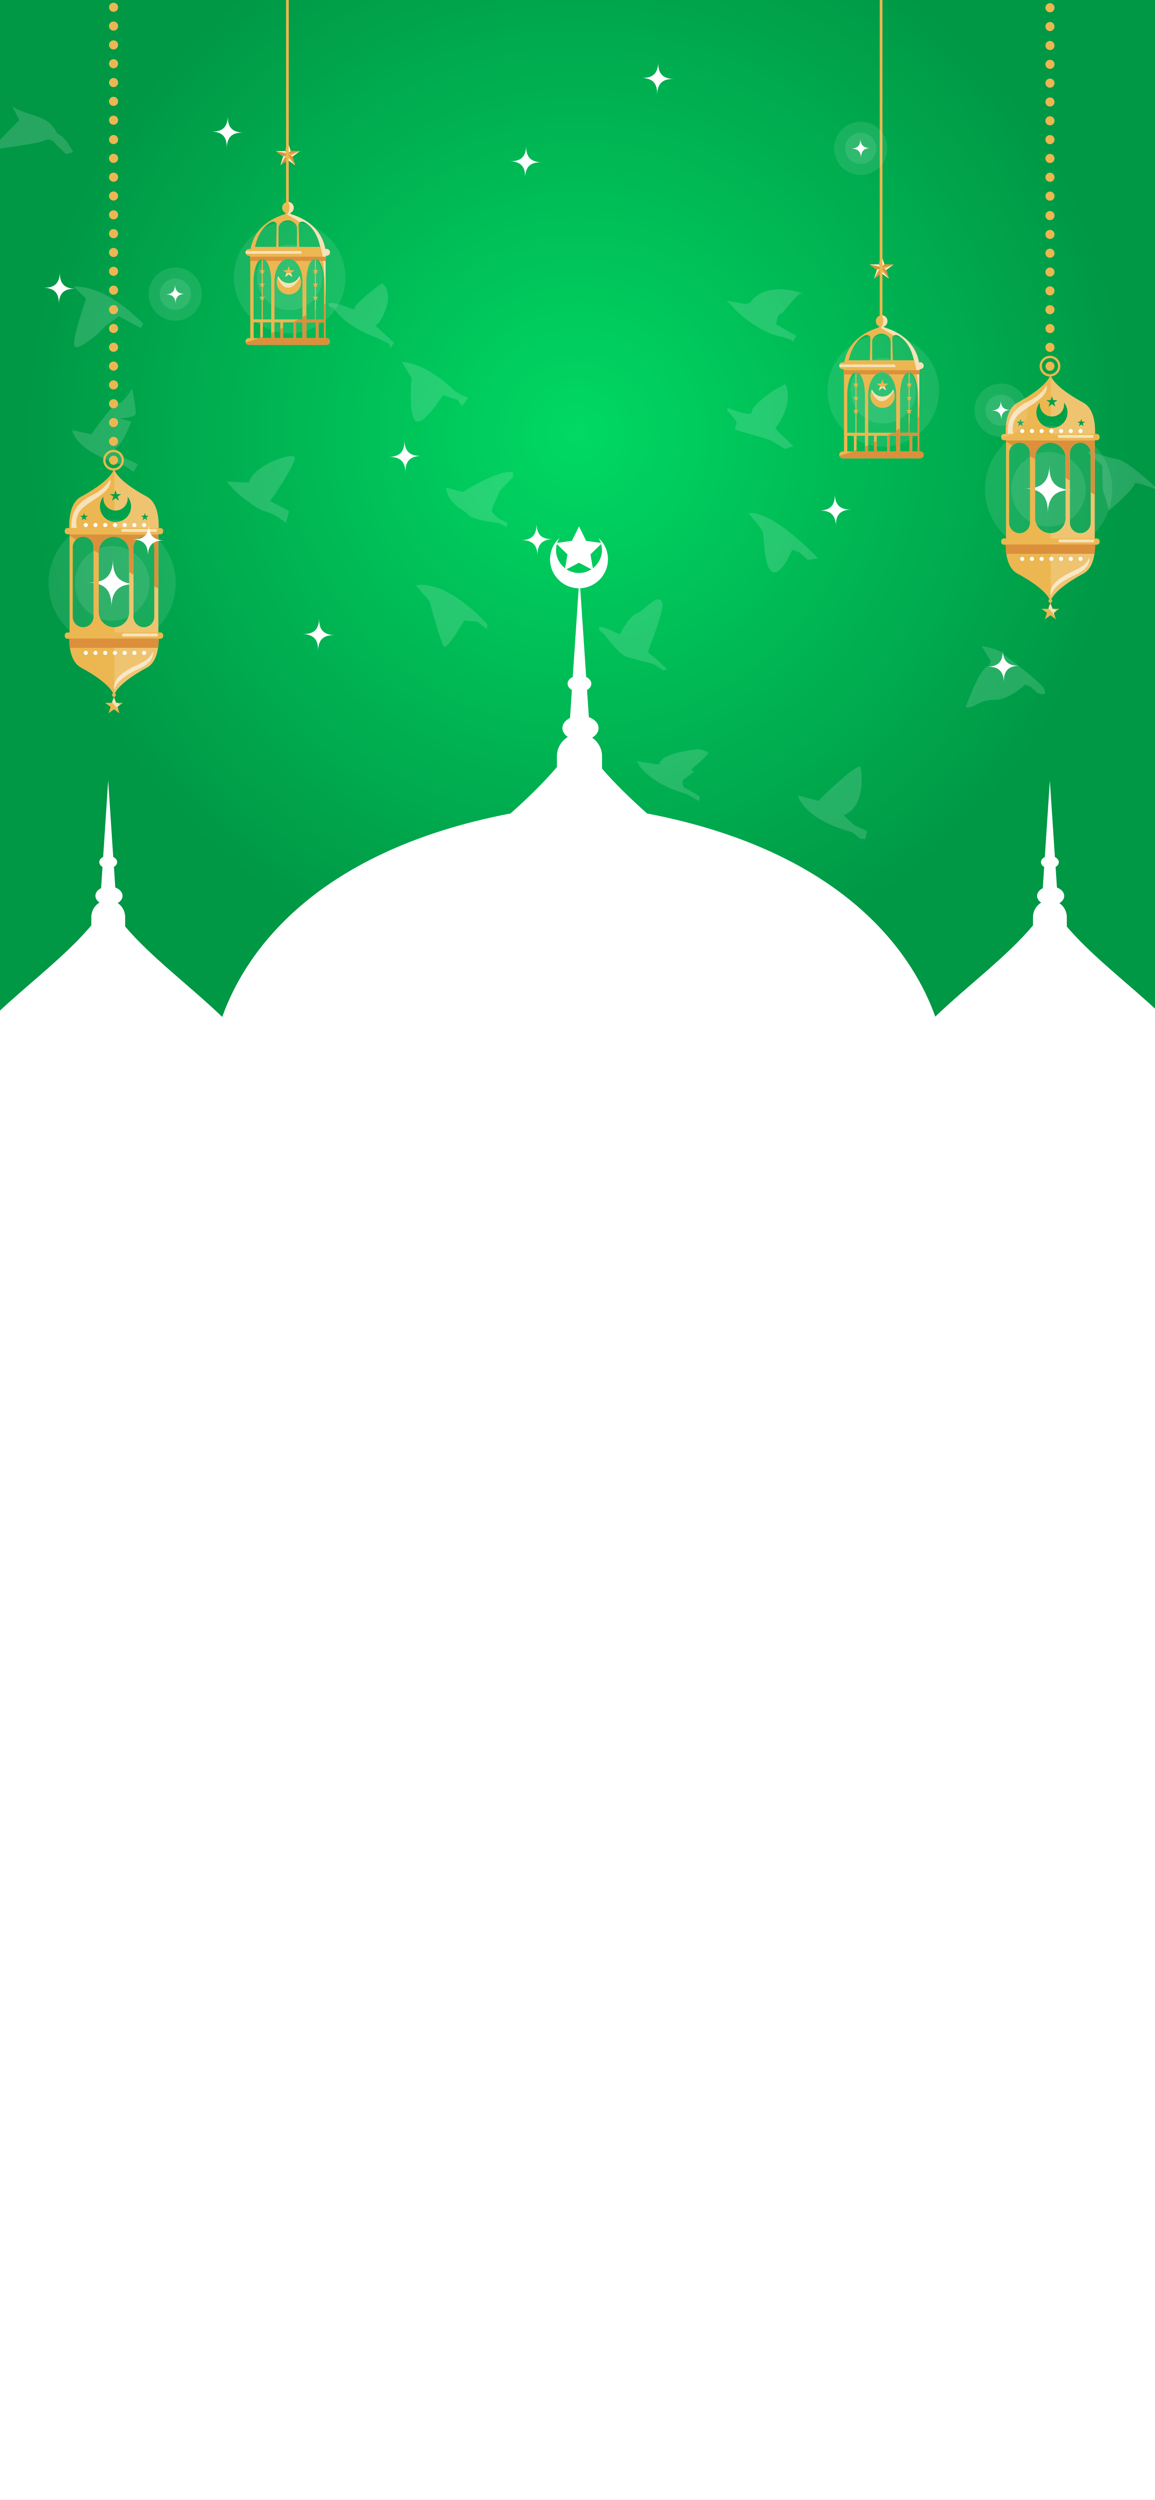 <svg width="428" height="926" viewBox="0 0 428 926" fill="none" xmlns="http://www.w3.org/2000/svg">
<rect x="0" y="0" width="428" height="926" fill="#333333" stroke="none"/>
<rect width="428" height="926" fill="url(#paint0_radial_914_52557)"/>
<path fill-rule="evenodd" clip-rule="evenodd" d="M16.447 52.043C18.858 50.877 20.391 53.108 20.391 53.108L24.402 57.088L27.132 56.385C27.132 56.385 24.384 50.97 22.111 49.977C19.833 49.021 21.234 45.425 12.655 42.743C6.347 40.786 4.85 39.706 4.488 39.275L7.149 44.486C7.149 44.486 -2.626 54.102 -3 55.465C-3 55.465 14.073 53.214 16.479 52.086L16.447 52.043ZM-85.779 43.489C-88.218 43.161 -94.479 39.72 -98.148 40.87L-93.16 45.821C-93.16 45.821 -100.677 61.091 -99.546 63.192C-98.415 65.293 -88.612 58.587 -88.612 58.587L-89.859 55.361L-86.405 56.667L-82.191 52.036L-78.572 52.676L-74.798 55.859L-71.901 54.49L-75.995 50.844C-75.995 50.844 -83.377 43.812 -85.859 43.517L-85.779 43.489ZM109.135 169.266C107.921 167.498 93.479 172.625 92.233 178.764L83.924 178.334L86.843 181.631C86.843 181.631 94.308 188.33 97.844 189.302C101.381 190.275 103.493 191.897 103.493 191.897L105.971 193.644L107.129 189.29L100.101 185.593C100.101 185.593 110.344 171.072 109.13 169.304L109.135 169.266ZM288.372 124.47C292.894 125.499 293.794 126.193 293.823 126.541L295.069 124.377L287.651 120.169C287.651 120.169 287.926 116.422 289.034 116.419C290.143 116.415 295.246 108.579 297.02 108.741C298.831 108.908 284.034 103.325 277.921 112.134L276.286 112.64L269.202 111.343C269.202 111.343 271.284 113.19 272.124 114.335C272.92 115.512 281.333 122.835 288.302 124.422L288.372 124.47ZM173.673 190.751C175.016 192.689 184.733 193.729 184.733 193.729L187.673 195.156L188.063 193.68L185.122 192.253C185.122 192.253 182.338 190.235 182.239 189.266C182.14 188.297 185.411 181.59 185.411 181.59L190.025 176.822L190.16 174.968C184.555 173.755 171.489 182.278 171.489 182.278L165.258 180.599C166.094 187.17 172.286 188.844 173.63 190.783L173.673 190.751ZM-93.467 110.865C-85.137 102.049 -89.304 92.698 -89.304 92.698C-89.304 92.698 -93.508 97.254 -94.949 97.175C-96.427 97.091 -104.08 104.851 -104.08 104.851L-112.122 103.005C-111.538 106.332 -100.362 114.409 -100.362 114.409C-100.362 114.409 -94.131 116.088 -92.398 116.55C-90.665 117.013 -88.718 120.714 -88.718 120.714L-86.927 119.618L-85.523 117.131L-93.894 112.336L-93.504 110.86L-93.467 110.865ZM45.916 172.342L49.486 174.771L51.086 171.967L45.845 169.466L42.561 166.043C45.292 165.341 48.628 156.159 48.628 156.159L44.314 155.005C44.314 155.005 49.853 154.718 50.228 153.355C50.597 152.028 48.963 144.012 48.963 144.012C48.963 144.012 45.273 149.86 43.685 149.455C42.102 149.013 33.861 160.86 33.861 160.86L26.7 159.285C28.941 168.186 45.944 172.422 45.944 172.422L45.916 172.342ZM254.436 294.102L259.084 296.753L259.316 295.026C259.316 295.026 254.731 292.192 253.688 291.708C252.646 291.224 253.029 288.944 253.029 288.944L257.111 285.863L256.156 285.008C256.156 285.008 262.235 279.864 262.411 279.123C262.624 278.387 259.628 277.373 258.152 277.556C256.708 277.783 244.749 278.926 244.291 283.183L235.976 281.95C235.976 281.95 239.017 289.735 254.399 294.097L254.436 294.102ZM27.555 128.215C28.686 130.316 36.453 123.412 36.453 123.412L39.317 120.586L44.054 117.173L52.181 121.514L53.041 119.948C53.041 119.948 40.03 105.625 27.205 106.116L31.91 110.609C31.91 110.609 26.467 126.081 27.598 128.182L27.555 128.215ZM123.826 114.298C123.826 114.298 126.961 120.529 140.473 125.442L144.366 127.456L144.68 129.103L146.001 126.95L139.166 120.68L140.701 119.205C140.701 119.205 147.01 109.505 141.597 104.879C141.597 104.879 131.024 112.476 131.144 114.709C131.144 114.709 123.164 111.266 121.739 112.488L121.838 113.457L123.826 114.298ZM245.213 222.655C243.423 219.777 237.752 227.002 236.05 227.155C234.386 227.313 230.241 233.138 230.097 234.495L229.281 234.882C229.281 234.882 222.705 231.513 222.02 232.338C221.336 233.163 223.716 234.783 223.716 234.783C223.716 234.783 229.394 242.273 231.945 243.189C234.501 244.068 242.157 245.939 242.157 245.939L245.737 248.293L247.239 247.922C247.239 247.922 241.109 242.091 240.261 241.862C239.375 241.628 246.998 225.57 245.208 222.693L245.213 222.655ZM278.527 189.989L277.49 190.308C277.49 190.308 282.133 195.557 282.654 197.079C283.175 198.601 282.919 209.879 286.141 211.765C289.369 213.613 293.319 204.132 293.319 204.132L293.91 203.714L296.02 204.495L299.45 207.402L303.123 206.788C303.123 206.788 288.149 190.595 278.489 189.984L278.527 189.989ZM381.843 254.334L384.254 256.569C384.254 256.569 388.168 258.433 387.106 255.539C386.006 252.639 372.514 243.028 371.02 241.642C369.525 240.256 363.734 239.286 363.734 239.286L366.806 244.285C367.628 244.702 366.423 246.565 366.423 246.565C362.974 247.21 357.82 261.956 357.82 261.956C360.658 262.72 362.787 259.108 368.346 259.245C373.91 259.344 379.877 253.611 379.877 253.611L381.805 254.329L381.843 254.334ZM538.656 298.13C538.656 298.13 545.276 300.319 549.082 300.144C552.85 299.962 554.628 301.233 554.628 301.233L558.459 304.271L561.253 300.825L554.784 298.082L553.371 295.523C553.371 295.523 557.622 284.935 550.794 280.883C550.794 280.883 543.095 289.554 542.944 290.107C542.794 290.66 535.728 288.372 535.728 288.372L535.941 290.197L540.112 294.695L538.736 298.102L538.656 298.13ZM414.031 170.113C409.396 169.069 403.598 167.296 403.598 167.296L403.227 167.781L408.491 172.387C408.491 172.387 408.372 181.505 408.981 182.657C409.59 183.809 410.935 189.15 410.935 189.15C410.935 189.15 420.405 180.945 420.354 179.333C420.304 177.722 429.681 181.849 429.681 181.849C429.681 181.849 418.601 171.072 413.966 170.028L414.031 170.113ZM294.036 165.284L291.662 163.054L287.279 158.719C287.279 158.719 294.578 149.611 290.979 142.286L286.656 144.609C286.656 144.609 278.44 150.307 278.555 152.577C278.712 154.815 269.659 151.113 269.659 151.113L269.426 151.999C269.426 151.999 273.221 155.873 272.95 156.753C272.716 157.639 272.327 159.115 272.327 159.115C272.327 159.115 283.642 162.472 284.71 162.768C285.74 163.06 290.805 166.302 290.805 166.302L294.036 165.284ZM312.588 302.001C321.699 298.449 318.894 284.084 318.894 284.084C317.473 282.441 303.259 296.657 303.259 296.657L295.666 294.603C298.974 304.373 315.722 308.231 315.722 308.231L318.799 310.633L320.611 310.8L321.39 307.847L316.461 305.579L312.588 302.001ZM171.182 150.478L173.518 147.314L170.832 146.265L168.302 144.625C168.302 144.625 158.744 134.741 148.907 134.029L152.49 140.052C152.49 140.052 151.267 154.258 154.124 156.018C156.987 157.741 164.134 146.358 164.134 146.358L169.584 148.161L171.182 150.478ZM491.936 253.818C491.936 253.818 487.906 250.83 485.84 250.285C483.774 249.739 475.987 248.271 474.02 248.695L478.497 254.036C478.497 254.036 468.566 263.401 468.703 269.764C468.703 269.764 484.377 267.974 487.587 260.303L490.954 260.26L495.317 263.331L498.628 264.846L499.173 262.779L492.807 257.566L491.968 253.861L491.936 253.818ZM619.821 275.531C620.21 274.054 624.591 270.172 623.83 266.171C623.069 262.171 621.669 261.791 621.669 261.791L620.304 258.589C620.304 258.589 615.824 261.502 615.553 262.383C615.319 263.269 611.271 267.234 611.054 269.421C610.841 271.571 602.934 267.87 602.934 267.87L606.381 272.92C606.381 272.92 601.803 280.254 602.272 281.31C602.272 281.31 612.979 282.942 618.489 280.32L624.329 283.475L627.114 285.493L628.32 281.069C628.32 281.069 619.383 277.077 619.773 275.601L619.821 275.531ZM154.051 216.774L159.153 222.582C159.153 222.582 163.379 238.59 164.586 239.555C165.794 240.52 172.041 229.857 172.041 229.857L176.772 230.188L180.432 233.088L180.566 231.233C180.566 231.233 166.135 214.693 154.046 216.812L154.051 216.774Z" fill="white" fill-opacity="0.15"/>
<path fill-rule="evenodd" clip-rule="evenodd" d="M449.098 401.145C441.683 379.757 411.734 362.527 395.324 343.218V339.721C395.324 337.561 394.228 335.659 392.568 334.531C393.664 333.886 394.357 332.935 394.357 331.855C394.357 330.518 393.261 329.341 391.665 328.761L391.166 321.137C391.891 320.718 392.359 320.073 392.359 319.364C392.359 318.574 391.778 317.881 390.908 317.462L390.602 312.853L389.038 289.111L387.474 312.853L387.168 317.462C386.298 317.881 385.734 318.574 385.734 319.364C385.734 320.073 386.201 320.718 386.926 321.137L386.411 329.003C385.137 329.631 384.299 330.679 384.299 331.839C384.299 332.822 384.879 333.693 385.814 334.338C383.993 335.45 382.784 337.448 382.784 339.721V342.799C373.08 354.372 358.444 365.187 346.58 376.566C339.117 355.565 315.212 315.818 239.775 301.312C233.682 295.848 227.927 290.336 223.091 284.695V280.085C223.091 277.249 221.625 274.734 219.416 273.235C220.883 272.397 221.802 271.124 221.802 269.706C221.802 267.933 220.351 266.401 218.207 265.628L217.53 255.586C218.514 255.022 219.126 254.184 219.126 253.249C219.126 252.202 218.369 251.299 217.208 250.751L216.805 244.675L215.016 217.887C220.722 217.645 225.284 212.939 225.284 207.169C225.284 204.042 223.946 201.221 221.802 199.255C222.157 199.835 222.431 200.448 222.64 201.109L217.192 200.319L214.564 194.984L211.937 200.319L206.473 201.109C206.682 200.464 206.956 199.835 207.311 199.255C205.167 201.221 203.829 204.042 203.829 207.169C203.829 213.052 208.568 217.823 214.436 217.903L212.646 244.659L212.243 250.735C211.083 251.283 210.325 252.202 210.325 253.233C210.325 254.168 210.954 255.006 211.921 255.57L211.228 265.934C209.519 266.772 208.407 268.142 208.407 269.689C208.407 270.979 209.181 272.139 210.422 272.977C208.004 274.428 206.376 277.071 206.376 280.069V284.115C201.427 289.949 195.512 295.655 189.209 301.296C113.61 315.834 89.754 355.726 82.355 376.679C70.621 365.38 56.113 354.662 46.377 343.186V339.689C46.377 337.529 45.281 335.627 43.621 334.499C44.717 333.854 45.41 332.903 45.41 331.823C45.41 330.485 44.314 329.309 42.718 328.729L42.219 321.105C42.944 320.686 43.411 320.041 43.411 319.332C43.411 318.542 42.831 317.849 41.961 317.43L41.654 312.82L40.091 289.079L38.527 312.82L38.221 317.43C37.351 317.849 36.786 318.542 36.786 319.332C36.786 320.041 37.254 320.686 37.979 321.105L37.464 328.97C36.19 329.599 35.352 330.647 35.352 331.807C35.352 332.79 35.932 333.661 36.867 334.305C35.046 335.417 33.837 337.416 33.837 339.689V342.767C17.492 362.286 -12.909 379.612 -20.324 401.194C-20.888 401.387 -21.436 401.564 -22 401.758V974.968H451V401.79C450.371 401.564 449.743 401.371 449.114 401.145H449.098ZM222.753 201.512C222.946 202.221 223.059 202.962 223.059 203.736C223.059 206.492 221.721 208.926 219.69 210.473L218.804 205.348L222.753 201.495V201.512ZM214.548 208.442L219.158 210.876C217.821 211.73 216.241 212.246 214.548 212.246C212.856 212.246 211.26 211.73 209.938 210.876L214.548 208.442ZM206.037 203.736C206.037 202.962 206.15 202.221 206.344 201.512L210.293 205.364L209.406 210.489C207.375 208.926 206.037 206.508 206.037 203.752V203.736Z" fill="white"/>
<path opacity="0.1" d="M41.56 239.62C54.572 239.62 65.12 229.072 65.12 216.06C65.12 203.048 54.572 192.5 41.56 192.5C28.548 192.5 18 203.048 18 216.06C18 229.072 28.548 239.62 41.56 239.62Z" fill="white"/>
<path opacity="0.1" d="M44.374 229.59C51.846 228.031 56.638 220.71 55.079 213.238C53.519 205.767 46.198 200.974 38.727 202.533C31.255 204.093 26.462 211.414 28.022 218.886C29.581 226.357 36.903 231.15 44.374 229.59Z" fill="white"/>
<path d="M41.24 224.94C41.47 218.71 44.22 216.16 50.45 216.38C44.22 216.15 41.67 213.4 41.89 207.17C41.66 213.4 38.91 215.95 32.68 215.73C38.91 215.96 41.46 218.71 41.24 224.94Z" fill="white"/>
<path d="M25.79 233.97C25.79 233.97 24.48 244.31 30.05 247.3C35.13 250.02 41.02 254.07 42.13 257.33H42.33C43.44 254.07 49.33 250.02 54.41 247.3C59.98 244.32 58.67 233.97 58.67 233.97V197.3C58.67 197.3 59.98 186.96 54.41 183.97C49.33 181.25 43.44 177.2 42.33 173.94H42.13C41.02 177.2 35.13 181.25 30.05 183.97C24.48 186.95 25.79 197.3 25.79 197.3V233.97ZM32.58 191.04L31.7 191.68L32.03 192.71L31.15 192.07L30.27 192.71L30.6 191.68L29.72 191.04H30.8L31.13 190.01L31.46 191.04H32.54H32.58ZM44.88 183.04L43.6 183.97L44.09 185.47L42.81 184.54L41.53 185.47L42.02 183.97L40.74 183.04H42.32L42.81 181.54L43.3 183.04H44.88ZM55.11 191.04L54.23 191.68L54.56 192.71L53.68 192.07L52.8 192.71L53.13 191.68L52.25 191.04H53.33L53.66 190.01L53.99 191.04H55.07H55.11ZM49.47 202.65C49.47 200.53 51.2 198.8 53.32 198.8C55.44 198.8 57.17 200.53 57.17 202.65V228.47C57.17 230.59 55.44 232.32 53.32 232.32C51.2 232.32 49.47 230.59 49.47 228.47V202.65ZM48.58 187.59C48.58 190.78 46 193.36 42.81 193.36C39.62 193.36 37.04 190.78 37.04 187.59C37.04 186.2 37.53 184.92 38.36 183.92C38.33 184.14 38.3 184.36 38.3 184.59C38.3 187.08 40.32 189.1 42.81 189.1C45.3 189.1 47.32 187.08 47.32 184.59C47.32 184.36 47.3 184.14 47.26 183.92C48.08 184.92 48.58 186.2 48.58 187.59ZM36.6 204.44C36.6 201.34 39.13 198.81 42.23 198.81C45.33 198.81 47.86 201.34 47.86 204.44V226.7C47.86 229.8 45.33 232.33 42.23 232.33C39.13 232.33 36.6 229.8 36.6 226.7V204.44ZM26.96 202.65C26.96 200.53 28.69 198.8 30.81 198.8C32.93 198.8 34.66 200.53 34.66 202.65V228.47C34.66 230.59 32.93 232.32 30.81 232.32C28.69 232.32 26.96 230.59 26.96 228.47V202.65Z" fill="#ECB751"/>
<g style="mix-blend-mode:overlay" opacity="0.18">
<path d="M42.41 257.16C43.66 253.93 49.42 249.98 54.42 247.3C59.99 244.32 58.68 233.97 58.68 233.97V197.3C58.68 197.3 59.99 186.96 54.42 183.97C49.42 181.29 43.66 177.34 42.41 174.11V182.77L42.81 181.54L43.3 183.04H44.88L43.6 183.97L44.09 185.47L42.81 184.54L42.41 184.83V189.06C42.54 189.07 42.67 189.1 42.81 189.1C45.3 189.1 47.32 187.08 47.32 184.59C47.32 184.36 47.3 184.14 47.26 183.92C48.08 184.92 48.58 186.2 48.58 187.59C48.58 190.78 46 193.36 42.81 193.36C42.67 193.36 42.54 193.35 42.41 193.34V198.81C45.43 198.9 47.87 201.39 47.87 204.43V226.69C47.87 229.73 45.43 232.22 42.41 232.31V257.15V257.16ZM55.11 191.04L54.23 191.68L54.56 192.71L53.68 192.07L52.8 192.71L53.13 191.68L52.25 191.04H53.33L53.66 190.01L53.99 191.04H55.07H55.11ZM49.47 202.65C49.47 200.53 51.2 198.8 53.32 198.8C55.44 198.8 57.17 200.53 57.17 202.65V228.47C57.17 230.59 55.44 232.32 53.32 232.32C51.2 232.32 49.47 230.59 49.47 228.47V202.65Z" fill="white"/>
</g>
<path d="M38.24 170.46C38.24 168.34 39.96 166.62 42.08 166.62C44.2 166.62 45.92 168.34 45.92 170.46C45.92 172.58 44.2 174.3 42.08 174.3C39.96 174.3 38.24 172.58 38.24 170.46ZM39.09 170.46C39.09 172.11 40.43 173.45 42.08 173.45C43.73 173.45 45.07 172.11 45.07 170.46C45.07 168.81 43.73 167.47 42.08 167.47C40.43 167.47 39.09 168.81 39.09 170.46Z" fill="#ECB751"/>
<path d="M42.93 257.42C42.93 257.03 42.62 256.72 42.23 256.72C41.84 256.72 41.53 257.03 41.53 257.42C41.53 257.81 41.84 258.12 42.23 258.12C42.62 258.12 42.93 257.81 42.93 257.42Z" fill="#ECB751"/>
<path d="M25.011 197.9H59.461C60.024 197.9 60.48 197.443 60.48 196.88V196.6C60.48 196.037 60.024 195.58 59.461 195.58H25.011C24.447 195.58 23.991 196.037 23.991 196.6V196.88C23.991 197.443 24.447 197.9 25.011 197.9Z" fill="#ECB751"/>
<path d="M25.011 236.6H59.461C60.024 236.6 60.48 236.143 60.48 235.58V235.3C60.48 234.737 60.024 234.28 59.461 234.28H25.011C24.447 234.28 23.991 234.737 23.991 235.3V235.58C23.991 236.143 24.447 236.6 25.011 236.6Z" fill="#ECB751"/>
<path d="M57.17 217.22V202.65C57.17 200.53 55.44 198.8 53.32 198.8C51.2 198.8 49.47 200.53 49.47 202.65V212.87C48.93 212.55 48.4 212.22 47.86 211.89V204.43C47.86 201.33 45.33 198.8 42.23 198.8C39.13 198.8 36.6 201.33 36.6 204.43V204.97C35.95 204.58 35.3 204.18 34.65 203.79V202.65C34.65 200.53 32.92 198.8 30.8 198.8C29.79 198.8 28.87 199.2 28.19 199.85C27.39 199.36 26.59 198.88 25.79 198.4V198H58.66V217.98C58.16 217.73 57.66 217.48 57.16 217.22H57.17Z" fill="#DC903C"/>
<path d="M25.9 239.97C25.71 238.72 25.66 237.51 25.66 236.51H58.81C58.81 237.51 58.76 238.72 58.57 239.97H25.9Z" fill="#DC903C"/>
<path d="M42.079 172.16C42.189 172.16 42.309 172.14 42.409 172.13C42.519 172.1 42.629 172.08 42.729 172.04C42.829 172 42.919 171.94 43.019 171.88C43.109 171.82 43.199 171.74 43.279 171.67C43.429 171.51 43.559 171.32 43.639 171.12C43.719 170.92 43.769 170.7 43.769 170.48C43.769 170.37 43.769 170.26 43.739 170.15C43.719 170.04 43.689 169.93 43.649 169.83C43.609 169.73 43.559 169.64 43.489 169.54C43.429 169.45 43.359 169.36 43.289 169.28C43.209 169.2 43.119 169.14 43.029 169.07C42.939 169.01 42.839 168.96 42.739 168.92C42.639 168.88 42.529 168.84 42.419 168.83C41.869 168.71 41.289 168.9 40.899 169.29C40.819 169.37 40.749 169.46 40.689 169.55C40.629 169.64 40.569 169.74 40.529 169.84C40.489 169.94 40.459 170.05 40.439 170.16C40.409 170.27 40.409 170.38 40.409 170.49C40.409 170.71 40.449 170.93 40.539 171.13C40.619 171.33 40.749 171.52 40.909 171.68C40.989 171.76 41.069 171.83 41.159 171.89C41.249 171.95 41.349 172.01 41.449 172.05C41.549 172.09 41.659 172.12 41.769 172.14C41.879 172.16 41.989 172.17 42.099 172.17L42.079 172.16Z" fill="#ECB751"/>
<path d="M42.08 147.86C41.15 147.86 40.39 148.61 40.39 149.55C40.39 150.49 41.15 151.24 42.08 151.24C43.01 151.24 43.77 150.48 43.77 149.55C43.77 148.62 43.01 147.86 42.08 147.86Z" fill="#ECB751"/>
<path d="M42.08 154.83C41.15 154.83 40.39 155.58 40.39 156.52C40.39 157.46 41.15 158.21 42.08 158.21C43.01 158.21 43.77 157.45 43.77 156.52C43.77 155.59 43.01 154.83 42.08 154.83Z" fill="#ECB751"/>
<path d="M42.08 140.89C41.15 140.89 40.39 141.64 40.39 142.57C40.39 143.5 41.15 144.26 42.08 144.26C43.01 144.26 43.77 143.51 43.77 142.57C43.77 141.63 43.01 140.89 42.08 140.89Z" fill="#ECB751"/>
<path d="M42.08 161.8C41.15 161.8 40.39 162.55 40.39 163.49C40.39 164.43 41.15 165.18 42.08 165.18C43.01 165.18 43.77 164.42 43.77 163.49C43.77 162.56 43.01 161.8 42.08 161.8Z" fill="#ECB751"/>
<path d="M42.08 119.97C41.15 119.97 40.39 120.73 40.39 121.66C40.39 122.59 41.15 123.35 42.08 123.35C43.01 123.35 43.77 122.6 43.77 121.66C43.77 120.72 43.01 119.97 42.08 119.97Z" fill="#ECB751"/>
<path d="M42.08 133.92C41.15 133.92 40.39 134.67 40.39 135.61C40.39 136.55 41.15 137.29 42.08 137.29C43.01 137.29 43.77 136.54 43.77 135.61C43.77 134.68 43.01 133.92 42.08 133.92Z" fill="#ECB751"/>
<path d="M42.08 113C41.15 113 40.39 113.76 40.39 114.69C40.39 115.62 41.15 116.38 42.08 116.38C43.01 116.38 43.77 115.63 43.77 114.69C43.77 113.75 43.01 113 42.08 113Z" fill="#ECB751"/>
<path d="M42.08 126.94C41.15 126.94 40.39 127.7 40.39 128.63C40.39 129.56 41.15 130.32 42.08 130.32C43.01 130.32 43.77 129.57 43.77 128.63C43.77 127.69 43.01 126.94 42.08 126.94Z" fill="#ECB751"/>
<path d="M42.079 109.16C42.189 109.16 42.309 109.14 42.409 109.13C42.519 109.1 42.629 109.08 42.729 109.04C42.829 109 42.919 108.94 43.019 108.88C43.109 108.82 43.199 108.74 43.279 108.67C43.429 108.51 43.559 108.32 43.639 108.12C43.719 107.92 43.769 107.7 43.769 107.48C43.769 107.37 43.769 107.26 43.739 107.15C43.719 107.04 43.689 106.93 43.649 106.83C43.609 106.73 43.559 106.64 43.489 106.54C43.429 106.45 43.359 106.36 43.289 106.28C43.209 106.2 43.119 106.14 43.029 106.07C42.939 106.01 42.839 105.96 42.739 105.92C42.639 105.88 42.529 105.84 42.419 105.83C41.869 105.71 41.289 105.9 40.899 106.29C40.819 106.37 40.749 106.46 40.689 106.55C40.629 106.64 40.569 106.74 40.529 106.84C40.489 106.94 40.459 107.05 40.439 107.16C40.409 107.27 40.409 107.38 40.409 107.49C40.409 107.71 40.449 107.93 40.539 108.13C40.619 108.33 40.749 108.52 40.909 108.68C40.989 108.76 41.069 108.83 41.159 108.89C41.249 108.95 41.349 109.01 41.449 109.05C41.549 109.09 41.659 109.12 41.769 109.14C41.879 109.16 41.989 109.17 42.099 109.17L42.079 109.16Z" fill="#ECB751"/>
<path d="M42.08 84.86C41.15 84.86 40.39 85.61 40.39 86.55C40.39 87.49 41.15 88.24 42.08 88.24C43.01 88.24 43.77 87.48 43.77 86.55C43.77 85.62 43.01 84.86 42.08 84.86Z" fill="#ECB751"/>
<path d="M42.08 91.83C41.15 91.83 40.39 92.58 40.39 93.52C40.39 94.46 41.15 95.21 42.08 95.21C43.01 95.21 43.77 94.45 43.77 93.52C43.77 92.59 43.01 91.83 42.08 91.83Z" fill="#ECB751"/>
<path d="M42.08 77.89C41.15 77.89 40.39 78.64 40.39 79.57C40.39 80.5 41.15 81.26 42.08 81.26C43.01 81.26 43.77 80.51 43.77 79.57C43.77 78.63 43.01 77.89 42.08 77.89Z" fill="#ECB751"/>
<path d="M42.08 98.8C41.15 98.8 40.39 99.55 40.39 100.49C40.39 101.43 41.15 102.18 42.08 102.18C43.01 102.18 43.77 101.42 43.77 100.49C43.77 99.56 43.01 98.8 42.08 98.8Z" fill="#ECB751"/>
<path d="M42.08 56.97C41.15 56.97 40.39 57.73 40.39 58.66C40.39 59.59 41.15 60.35 42.08 60.35C43.01 60.35 43.77 59.6 43.77 58.66C43.77 57.72 43.01 56.97 42.08 56.97Z" fill="#ECB751"/>
<path d="M42.08 70.92C41.15 70.92 40.39 71.67 40.39 72.61C40.39 73.55 41.15 74.29 42.08 74.29C43.01 74.29 43.77 73.54 43.77 72.61C43.77 71.68 43.01 70.92 42.08 70.92Z" fill="#ECB751"/>
<path d="M42.08 50C41.15 50 40.39 50.76 40.39 51.69C40.39 52.62 41.15 53.38 42.08 53.38C43.01 53.38 43.77 52.63 43.77 51.69C43.77 50.75 43.01 50 42.08 50Z" fill="#ECB751"/>
<path d="M42.08 63.94C41.15 63.94 40.39 64.7 40.39 65.63C40.39 66.56 41.15 67.32 42.08 67.32C43.01 67.32 43.77 66.57 43.77 65.63C43.77 64.69 43.01 63.94 42.08 63.94Z" fill="#ECB751"/>
<path d="M42.08 28.89C41.15 28.89 40.39 29.64 40.39 30.58C40.39 31.52 41.15 32.27 42.08 32.27C43.01 32.27 43.77 31.51 43.77 30.58C43.77 29.65 43.01 28.89 42.08 28.89Z" fill="#ECB751"/>
<path d="M42.08 35.86C41.15 35.86 40.39 36.61 40.39 37.55C40.39 38.49 41.15 39.24 42.08 39.24C43.01 39.24 43.77 38.48 43.77 37.55C43.77 36.62 43.01 35.86 42.08 35.86Z" fill="#ECB751"/>
<path d="M42.08 21.92C41.15 21.92 40.39 22.67 40.39 23.6C40.39 24.53 41.15 25.29 42.08 25.29C43.01 25.29 43.77 24.54 43.77 23.6C43.77 22.66 43.01 21.92 42.08 21.92Z" fill="#ECB751"/>
<path d="M42.08 42.83C41.15 42.83 40.39 43.58 40.39 44.52C40.39 45.46 41.15 46.21 42.08 46.21C43.01 46.21 43.77 45.45 43.77 44.52C43.77 43.59 43.01 42.83 42.08 42.83Z" fill="#ECB751"/>
<path d="M42.08 1C41.15 1 40.39 1.76 40.39 2.69C40.39 3.62 41.15 4.38 42.08 4.38C43.01 4.38 43.77 3.63 43.77 2.69C43.77 1.75 43.01 1 42.08 1Z" fill="#ECB751"/>
<path d="M42.08 14.95C41.15 14.95 40.39 15.7 40.39 16.64C40.39 17.58 41.15 18.32 42.08 18.32C43.01 18.32 43.77 17.57 43.77 16.64C43.77 15.71 43.01 14.95 42.08 14.95Z" fill="#ECB751"/>
<path d="M42.08 7.97C41.15 7.97 40.39 8.73 40.39 9.66C40.39 10.59 41.15 11.35 42.08 11.35C43.01 11.35 43.77 10.6 43.77 9.66C43.77 8.72 43.01 7.97 42.08 7.97Z" fill="#ECB751"/>
<g style="mix-blend-mode:overlay" opacity="0.6">
<path d="M40.92 177.52C40.92 177.52 38.89 181.04 34.83 183.07C30.77 185.1 26.17 187.81 26.44 195.52H28.47C28.47 195.52 27.12 191.05 31.04 187.8C34.97 184.55 41.46 182.11 40.92 177.51V177.52Z" fill="white"/>
</g>
<g style="mix-blend-mode:overlay" opacity="0.6">
<path d="M45.46 197.02H57.76C58.025 197.02 58.24 196.805 58.24 196.54V196.42C58.24 196.155 58.025 195.94 57.76 195.94H45.46C45.195 195.94 44.98 196.155 44.98 196.42V196.54C44.98 196.805 45.195 197.02 45.46 197.02Z" fill="white"/>
</g>
<g style="mix-blend-mode:overlay" opacity="0.6">
<path d="M45.73 235.73H58.03C58.295 235.73 58.51 235.515 58.51 235.25V235.13C58.51 234.865 58.295 234.65 58.03 234.65H45.73C45.465 234.65 45.25 234.865 45.25 235.13V235.25C45.25 235.515 45.465 235.73 45.73 235.73Z" fill="white"/>
</g>
<g style="mix-blend-mode:overlay" opacity="0.6">
<path d="M56.62 241.28C56.62 241.28 57.7 244.93 51.75 247.64C45.79 250.35 42.95 252.92 42.41 255.49C42.41 255.49 41.06 252.51 45.79 249.13C50.53 245.75 55.4 245.34 56.62 241.28Z" fill="white"/>
</g>
<path d="M42.24 257.93L41.46 260.34H38.93L40.98 261.82L40.2 264.22L42.24 262.74L44.28 264.22L43.5 261.82L45.54 260.34H43.02L42.24 257.93Z" fill="#ECB751"/>
<g style="mix-blend-mode:overlay" opacity="0.6">
<path d="M43.809 262.77C43.039 261.9 42.279 261.02 41.52 260.15L42.01 258.63C42.239 258.87 42.469 259.11 42.7 259.35L43.02 260.33H43.639C43.9 260.6 44.16 260.87 44.419 261.15L43.499 261.82L43.809 262.77Z" fill="white"/>
</g>
<path d="M52.64 241.84C52.64 242.26 52.98 242.6 53.4 242.6C53.82 242.6 54.16 242.26 54.16 241.84C54.16 241.42 53.82 241.08 53.4 241.08C52.98 241.08 52.64 241.42 52.64 241.84Z" fill="white"/>
<path d="M49.04 241.84C49.04 242.26 49.38 242.6 49.8 242.6C50.22 242.6 50.56 242.26 50.56 241.84C50.56 241.42 50.22 241.08 49.8 241.08C49.38 241.08 49.04 241.42 49.04 241.84Z" fill="white"/>
<path d="M45.44 241.84C45.44 242.26 45.78 242.6 46.2 242.6C46.62 242.6 46.96 242.26 46.96 241.84C46.96 241.42 46.62 241.08 46.2 241.08C45.78 241.08 45.44 241.42 45.44 241.84Z" fill="white"/>
<path d="M41.84 241.84C41.84 242.26 42.18 242.6 42.6 242.6C43.02 242.6 43.36 242.26 43.36 241.84C43.36 241.42 43.02 241.08 42.6 241.08C42.18 241.08 41.84 241.42 41.84 241.84Z" fill="white"/>
<path d="M38.24 241.84C38.24 242.26 38.58 242.6 39 242.6C39.42 242.6 39.76 242.26 39.76 241.84C39.76 241.42 39.42 241.08 39 241.08C38.58 241.08 38.24 241.42 38.24 241.84Z" fill="white"/>
<path d="M34.64 241.84C34.64 242.26 34.98 242.6 35.4 242.6C35.82 242.6 36.16 242.26 36.16 241.84C36.16 241.42 35.82 241.08 35.4 241.08C34.98 241.08 34.64 241.42 34.64 241.84Z" fill="white"/>
<path d="M31.04 241.84C31.04 242.26 31.38 242.6 31.8 242.6C32.22 242.6 32.56 242.26 32.56 241.84C32.56 241.42 32.22 241.08 31.8 241.08C31.38 241.08 31.04 241.42 31.04 241.84Z" fill="white"/>
<path d="M52.64 194.48C52.64 194.9 52.98 195.24 53.4 195.24C53.82 195.24 54.16 194.9 54.16 194.48C54.16 194.06 53.82 193.72 53.4 193.72C52.98 193.72 52.64 194.06 52.64 194.48Z" fill="white"/>
<path d="M49.79 195.24C50.21 195.24 50.55 194.9 50.55 194.48C50.55 194.06 50.21 193.72 49.79 193.72C49.37 193.72 49.03 194.06 49.03 194.48C49.03 194.9 49.37 195.24 49.79 195.24Z" fill="white"/>
<path d="M45.44 194.48C45.44 194.9 45.78 195.24 46.2 195.24C46.62 195.24 46.96 194.9 46.96 194.48C46.96 194.06 46.62 193.72 46.2 193.72C45.78 193.72 45.44 194.06 45.44 194.48Z" fill="white"/>
<path d="M41.84 194.48C41.84 194.9 42.18 195.24 42.6 195.24C43.02 195.24 43.36 194.9 43.36 194.48C43.36 194.06 43.02 193.72 42.6 193.72C42.18 193.72 41.84 194.06 41.84 194.48Z" fill="white"/>
<path d="M39 195.24C39.42 195.24 39.76 194.9 39.76 194.48C39.76 194.06 39.42 193.72 39 193.72C38.581 193.72 38.24 194.06 38.24 194.48C38.24 194.9 38.581 195.24 39 195.24Z" fill="white"/>
<path d="M34.64 194.48C34.64 194.9 34.98 195.24 35.4 195.24C35.82 195.24 36.16 194.9 36.16 194.48C36.16 194.06 35.82 193.72 35.4 193.72C34.98 193.72 34.64 194.06 34.64 194.48Z" fill="white"/>
<path d="M31.04 194.48C31.04 194.9 31.38 195.24 31.8 195.24C32.22 195.24 32.56 194.9 32.56 194.48C32.56 194.06 32.22 193.72 31.8 193.72C31.38 193.72 31.04 194.06 31.04 194.48Z" fill="white"/>
<path d="M106.669 52.722L105.616 55.968H102.197L104.96 57.979L103.906 61.233L106.669 59.222L109.431 61.233L108.378 57.979L111.14 55.968H107.722L106.669 52.722Z" fill="#ECB751"/>
<path d="M106.677 57.202L106.669 52.722L105.572 55.994L106.677 57.202Z" fill="#DC903C"/>
<path d="M106.643 57.142L102.197 55.968L104.96 57.979L106.643 57.142Z" fill="#DC903C"/>
<path d="M106.66 57.107L103.906 61.233L106.668 59.222L106.66 57.107Z" fill="#DC903C"/>
<path d="M109.431 61.233L106.591 57.09L108.378 57.979L109.431 61.233Z" fill="#DC903C"/>
<path d="M111.14 55.968L106.643 57.142L107.722 55.838L111.14 55.968Z" fill="#DC903C"/>
<g style="mix-blend-mode:soft-light">
<path d="M107.662 55.847L106.669 52.722L107.152 56.486L107.662 55.847Z" fill="white"/>
</g>
<g style="mix-blend-mode:soft-light">
<path d="M106.099 56.598L105.616 55.968H102.197L106.099 56.598Z" fill="white"/>
</g>
<g style="mix-blend-mode:soft-light">
<path d="M105.702 57.617L104.959 57.979L103.906 61.233L105.702 57.617Z" fill="white"/>
</g>
<g style="mix-blend-mode:soft-light">
<path d="M106.669 59.222L109.371 61.182L106.66 58.342L106.669 59.222Z" fill="white"/>
</g>
<g style="mix-blend-mode:soft-light">
<path d="M111.141 55.968L108.378 57.979L107.809 57.686L111.141 55.968Z" fill="white"/>
</g>
<path d="M107 -12H106V78H107V-12Z" fill="#ECB751"/>
<path opacity="0.1" d="M121.951 117.375C130.028 109.299 130.028 96.203 121.951 88.126C113.874 80.049 100.779 80.049 92.702 88.126C84.625 96.203 84.625 109.299 92.702 117.375C100.779 125.452 113.874 125.452 121.951 117.375Z" fill="white"/>
<path opacity="0.1" d="M115.415 111.779C120.403 107.309 120.822 99.641 116.352 94.653C111.881 89.665 104.213 89.246 99.226 93.717C94.238 98.187 93.819 105.855 98.289 110.843C102.76 115.83 110.427 116.25 115.415 111.779Z" fill="white"/>
<path d="M121.015 125.222H120.644V96.469C120.644 96.469 120.756 95.813 120.756 94.743H121.015C121.714 94.743 122.284 94.173 122.284 93.474C122.284 92.775 121.714 92.205 121.015 92.205H120.532C119.833 88.156 117.148 82.269 107.851 79.326C107.843 79.326 107.834 79.309 107.817 79.3C107.679 79.24 107.549 79.127 107.42 78.981C108.257 78.687 108.861 77.884 108.861 76.944C108.861 75.752 107.894 74.785 106.703 74.785C105.512 74.785 104.545 75.752 104.545 76.944C104.545 77.859 105.115 78.635 105.909 78.946C105.745 79.136 105.607 79.266 105.555 79.317C96.241 82.261 93.548 88.156 92.849 92.205H92.253C91.554 92.205 90.984 92.775 90.984 93.474C90.984 94.173 91.554 94.743 92.253 94.743H92.624C92.624 95.813 92.737 96.469 92.737 96.469V125.222H92.253C91.554 125.222 90.984 125.792 90.984 126.491C90.984 127.19 91.554 127.76 92.253 127.76H121.006C121.706 127.76 122.275 127.19 122.275 126.491C122.275 125.792 121.706 125.222 121.006 125.222H121.015ZM112.469 82.149C116.837 84.203 118.262 89.443 118.659 91.445H110.847L110.657 83.357C110.657 81.726 112.469 82.149 112.469 82.149ZM103.199 84.54C103.199 82.943 104.744 81.631 106.626 81.631C108.507 81.631 110.052 82.943 110.052 84.54V91.445H103.199V84.54ZM100.713 82.149C100.713 82.149 102.525 81.726 102.525 83.357L102.335 91.445H94.523C94.912 89.451 96.336 84.203 100.713 82.149ZM116.483 100.604L116.216 101.424L116.69 101.079V104.937L116.647 105.084H115.793L116.483 105.585L116.216 106.405L116.69 106.059V109.797L116.647 109.944H115.793L116.483 110.444L116.216 111.264L116.69 110.919V118.308H113.54V104.247C113.54 99.706 114.947 95.986 116.69 95.83V99.974L116.647 100.12H115.793L116.483 100.621V100.604ZM96.422 125.222H93.988V119.404H96.422V125.222ZM97.018 99.715L96.889 100.103H96.034L96.725 100.604L96.457 101.424L97.01 101.018V104.687L96.88 105.075H96.025L96.716 105.576L96.448 106.396L97.001 105.99V109.547L96.871 109.935H96.017L96.707 110.436L96.44 111.256L96.992 110.85V118.291H93.962V104.229C93.962 99.792 95.309 96.132 96.992 95.822V99.706L97.018 99.715ZM100.505 125.222H97.415V119.404H100.505V125.222ZM100.505 118.299H97.372V110.919L97.847 111.264L97.579 110.444L98.27 109.944H97.415L97.372 109.806V106.059L97.847 106.405L97.579 105.585L98.27 105.084H97.415L97.372 104.946V101.079L97.847 101.424L97.579 100.604L98.27 100.103H97.415L97.372 99.965V95.813C99.107 95.986 100.505 99.706 100.505 104.229V118.291V118.299ZM103.881 125.222H101.714V119.404H103.881V125.222ZM108.749 119.568V125.222H104.882V119.404H108.784C108.766 119.456 108.749 119.508 108.749 119.568ZM112.072 125.222H109.75V119.568C109.75 119.508 109.742 119.456 109.716 119.404H112.072V125.222ZM112.072 118.299H101.723V104.238C101.723 99.603 104.053 95.813 106.902 95.813C109.75 95.813 112.081 99.603 112.081 104.238V118.299H112.072ZM117.044 119.568V125.222H113.548V119.404H117.07C117.053 119.456 117.036 119.508 117.036 119.568H117.044ZM120.066 125.222H118.037V119.568C118.037 119.508 118.028 119.456 118.003 119.404H120.066V125.222ZM120.066 118.299H117.053V110.859L117.605 111.256L117.338 110.436L118.028 109.935H117.174L117.053 109.555V105.999L117.605 106.396L117.338 105.576L118.028 105.075H117.174L117.053 104.695V101.018L117.605 101.415L117.338 100.595L118.028 100.095H117.174L117.053 99.715V95.83C118.728 96.158 120.066 99.81 120.066 104.229V118.291V118.299Z" fill="#ECB751"/>
<path d="M103.13 102.27C102.733 102.943 102.5 103.729 102.5 104.566C102.5 107.069 104.529 109.098 107.032 109.098C109.535 109.098 111.564 107.069 111.564 104.566C111.564 103.729 111.331 102.943 110.933 102.27C110.312 103.815 108.801 104.903 107.032 104.903C105.262 104.903 103.752 103.815 103.13 102.27Z" fill="#ECB751"/>
<path d="M105.65 102.633L106.997 101.657L108.335 102.633L107.825 101.053L109.163 100.086H107.506L106.997 98.507L106.479 100.086H104.83L106.168 101.053L105.65 102.633Z" fill="#ECB751"/>
<g style="mix-blend-mode:overlay" opacity="0.6">
<path d="M106.367 79.438C107.973 80.379 109.63 81.277 111.201 82.27C111.736 81.976 112.47 82.14 112.47 82.14C116.354 83.962 117.908 88.312 118.487 90.651C119.54 93.56 119.842 96.78 120.058 99.81C120.291 103.15 120.386 106.465 120.645 109.771V96.461C120.645 96.461 120.757 95.805 120.757 94.734H121.016C121.715 94.734 122.285 94.165 122.285 93.465C122.285 92.766 121.715 92.197 121.016 92.197H120.532C119.833 88.148 117.149 82.261 107.852 79.317C107.843 79.317 107.835 79.3 107.817 79.292C107.679 79.231 107.55 79.119 107.42 78.972C108.258 78.679 108.862 77.876 108.862 76.935C108.862 75.752 107.904 74.786 106.721 74.777C107.593 76.175 107.472 78.187 106.367 79.421V79.438Z" fill="white"/>
<path d="M111.563 92.973C111.425 92.991 111.278 92.999 111.132 92.999H91.088C91.028 93.146 90.993 93.31 90.993 93.483C90.993 93.655 91.028 93.819 91.088 93.966H111.917C111.822 93.664 111.719 93.371 111.606 93.077C111.598 93.042 111.58 93.017 111.563 92.982V92.973Z" fill="white"/>
<path d="M105.995 106.483C108.102 107.104 109.932 104.894 111.235 102.883C111.149 102.667 111.054 102.46 110.933 102.261C110.311 103.807 108.801 104.894 107.031 104.894C105.262 104.894 103.751 103.807 103.13 102.261C103.017 102.443 102.931 102.641 102.845 102.84C103.613 104.445 104.606 106.068 105.995 106.474V106.483Z" fill="white"/>
<path d="M106.099 101.251L105.65 102.632L106.997 101.657L108.335 102.632L107.886 101.251H106.099Z" fill="white"/>
</g>
<path d="M92.736 96.659H95.827C96.189 96.202 96.595 95.917 97.009 95.839V96.659H97.372V95.822C97.829 95.865 98.261 96.167 98.658 96.659H98.796C99.038 96.633 99.279 96.633 99.521 96.659H104.657C105.339 96.124 106.099 95.813 106.902 95.813C107.704 95.813 108.464 96.124 109.146 96.659H110.363C110.363 96.659 110.432 96.642 110.475 96.642C110.915 96.573 111.356 96.581 111.787 96.659H115.413C115.81 96.158 116.25 95.856 116.716 95.822V96.659H117.079V95.839C117.493 95.925 117.89 96.21 118.253 96.659H120.67V96.469C120.67 96.469 120.756 95.951 120.773 95.097H92.633C92.65 95.951 92.736 96.469 92.736 96.469V96.659Z" fill="#DC903C"/>
<path d="M121.015 125.222H120.644V112.352C120.454 112.473 120.264 112.585 120.075 112.697V118.3H117.062V114.527C116.941 114.596 116.82 114.674 116.699 114.743V118.3H113.549V116.616C113.057 116.901 112.565 117.195 112.073 117.479V118.3H110.605C109.941 118.671 109.276 119.042 108.603 119.404H108.775C108.758 119.456 108.741 119.508 108.741 119.568V125.222H104.874V121.347C104.546 121.511 104.209 121.683 103.881 121.847V125.231H101.714V122.866C101.309 123.047 100.911 123.237 100.506 123.418V125.231H97.415V124.704C97.088 124.834 96.751 124.955 96.423 125.076V125.222H96.017C94.386 125.827 92.737 126.379 91.054 126.862C91.218 127.372 91.692 127.752 92.254 127.752H121.007C121.706 127.752 122.276 127.182 122.276 126.483C122.276 125.783 121.706 125.214 121.007 125.214L121.015 125.222ZM112.073 125.222H109.751V119.568C109.751 119.508 109.742 119.456 109.716 119.404H112.073V125.222ZM117.045 119.568V125.222H113.549V119.404H117.071C117.053 119.456 117.036 119.508 117.036 119.568H117.045ZM120.066 125.222H118.037V119.568C118.037 119.508 118.029 119.456 118.003 119.404H120.066V125.222Z" fill="#DC903C"/>
<path opacity="0.1" d="M388.56 204.79C401.572 204.79 412.12 194.242 412.12 181.23C412.12 168.218 401.572 157.67 388.56 157.67C375.548 157.67 365 168.218 365 181.23C365 194.242 375.548 204.79 388.56 204.79Z" fill="white"/>
<path opacity="0.1" d="M391.374 194.76C398.846 193.201 403.638 185.88 402.079 178.408C400.519 170.936 393.198 166.144 385.727 167.703C378.255 169.263 373.462 176.584 375.022 184.056C376.582 191.527 383.903 196.32 391.374 194.76Z" fill="white"/>
<path d="M388.24 190.11C388.47 183.88 391.22 181.33 397.45 181.55C391.22 181.32 388.67 178.57 388.89 172.34C388.66 178.57 385.91 181.12 379.68 180.9C385.91 181.13 388.46 183.88 388.24 190.11Z" fill="white"/>
<path d="M372.79 199.14C372.79 199.14 371.48 209.48 377.05 212.47C382.13 215.19 388.02 219.24 389.13 222.5H389.33C390.44 219.24 396.33 215.19 401.41 212.47C406.98 209.49 405.67 199.14 405.67 199.14V162.47C405.67 162.47 406.98 152.13 401.41 149.14C396.33 146.42 390.44 142.37 389.33 139.11H389.13C388.02 142.37 382.13 146.42 377.05 149.14C371.48 152.12 372.79 162.47 372.79 162.47V199.14ZM379.58 156.21L378.7 156.85L379.03 157.88L378.15 157.24L377.27 157.88L377.6 156.85L376.72 156.21H377.8L378.13 155.18L378.46 156.21H379.54H379.58ZM391.88 148.21L390.6 149.14L391.09 150.64L389.81 149.71L388.53 150.64L389.02 149.14L387.74 148.21H389.32L389.81 146.71L390.3 148.21H391.88ZM402.11 156.21L401.23 156.85L401.56 157.88L400.68 157.24L399.8 157.88L400.13 156.85L399.25 156.21H400.33L400.66 155.18L400.99 156.21H402.07H402.11ZM396.47 167.82C396.47 165.7 398.2 163.97 400.32 163.97C402.44 163.97 404.17 165.7 404.17 167.82V193.64C404.17 195.76 402.44 197.49 400.32 197.49C398.2 197.49 396.47 195.76 396.47 193.64V167.82ZM395.58 152.76C395.58 155.95 393 158.53 389.81 158.53C386.62 158.53 384.04 155.95 384.04 152.76C384.04 151.37 384.53 150.09 385.36 149.09C385.33 149.31 385.3 149.53 385.3 149.76C385.3 152.25 387.32 154.27 389.81 154.27C392.3 154.27 394.32 152.25 394.32 149.76C394.32 149.53 394.3 149.31 394.26 149.09C395.08 150.09 395.58 151.37 395.58 152.76ZM383.6 169.61C383.6 166.51 386.13 163.98 389.23 163.98C392.33 163.98 394.86 166.51 394.86 169.61V191.87C394.86 194.97 392.33 197.5 389.23 197.5C386.13 197.5 383.6 194.97 383.6 191.87V169.61ZM373.96 167.82C373.96 165.7 375.69 163.97 377.81 163.97C379.93 163.97 381.66 165.7 381.66 167.82V193.64C381.66 195.76 379.93 197.49 377.81 197.49C375.69 197.49 373.96 195.76 373.96 193.64V167.82Z" fill="#ECB751"/>
<g style="mix-blend-mode:overlay" opacity="0.18">
<path d="M389.41 222.33C390.66 219.1 396.42 215.15 401.42 212.47C406.99 209.49 405.68 199.14 405.68 199.14V162.47C405.68 162.47 406.99 152.13 401.42 149.14C396.42 146.46 390.66 142.51 389.41 139.28V147.94L389.81 146.71L390.3 148.21H391.88L390.6 149.14L391.09 150.64L389.81 149.71L389.41 150V154.23C389.54 154.24 389.67 154.27 389.81 154.27C392.3 154.27 394.32 152.25 394.32 149.76C394.32 149.53 394.3 149.31 394.26 149.09C395.08 150.09 395.58 151.37 395.58 152.76C395.58 155.95 393 158.53 389.81 158.53C389.67 158.53 389.54 158.52 389.41 158.51V163.98C392.43 164.07 394.87 166.56 394.87 169.6V191.86C394.87 194.9 392.43 197.39 389.41 197.48V222.32V222.33ZM402.11 156.21L401.23 156.85L401.56 157.88L400.68 157.24L399.8 157.88L400.13 156.85L399.25 156.21H400.33L400.66 155.18L400.99 156.21H402.07H402.11ZM396.47 167.82C396.47 165.7 398.2 163.97 400.32 163.97C402.44 163.97 404.17 165.7 404.17 167.82V193.64C404.17 195.76 402.44 197.49 400.32 197.49C398.2 197.49 396.47 195.76 396.47 193.64V167.82Z" fill="white"/>
</g>
<path d="M385.24 135.63C385.24 133.51 386.96 131.79 389.08 131.79C391.2 131.79 392.92 133.51 392.92 135.63C392.92 137.75 391.2 139.47 389.08 139.47C386.96 139.47 385.24 137.75 385.24 135.63ZM386.09 135.63C386.09 137.28 387.43 138.62 389.08 138.62C390.73 138.62 392.07 137.28 392.07 135.63C392.07 133.98 390.73 132.64 389.08 132.64C387.43 132.64 386.09 133.98 386.09 135.63Z" fill="#ECB751"/>
<path d="M389.93 222.59C389.93 222.2 389.62 221.89 389.23 221.89C388.84 221.89 388.53 222.2 388.53 222.59C388.53 222.98 388.84 223.29 389.23 223.29C389.62 223.29 389.93 222.98 389.93 222.59Z" fill="#ECB751"/>
<path d="M372.01 163.07H406.46C407.024 163.07 407.48 162.613 407.48 162.05V161.77C407.48 161.207 407.024 160.75 406.46 160.75H372.01C371.447 160.75 370.99 161.207 370.99 161.77V162.05C370.99 162.613 371.447 163.07 372.01 163.07Z" fill="#ECB751"/>
<path d="M372.01 201.77H406.46C407.024 201.77 407.48 201.313 407.48 200.75V200.47C407.48 199.907 407.024 199.45 406.46 199.45H372.01C371.447 199.45 370.99 199.907 370.99 200.47V200.75C370.99 201.313 371.447 201.77 372.01 201.77Z" fill="#ECB751"/>
<path d="M404.17 182.39V167.82C404.17 165.7 402.44 163.97 400.32 163.97C398.2 163.97 396.47 165.7 396.47 167.82V178.04C395.93 177.72 395.4 177.39 394.86 177.06V169.6C394.86 166.5 392.33 163.97 389.23 163.97C386.13 163.97 383.6 166.5 383.6 169.6V170.14C382.95 169.75 382.3 169.35 381.65 168.96V167.82C381.65 165.7 379.92 163.97 377.8 163.97C376.79 163.97 375.87 164.37 375.19 165.02C374.39 164.53 373.59 164.05 372.79 163.57V163.17H405.66V183.15C405.16 182.9 404.66 182.65 404.16 182.39H404.17Z" fill="#DC903C"/>
<path d="M372.9 205.14C372.71 203.89 372.66 202.68 372.66 201.68H405.81C405.81 202.68 405.76 203.89 405.57 205.14H372.9Z" fill="#DC903C"/>
<path d="M389.079 137.33C389.189 137.33 389.309 137.31 389.409 137.3C389.519 137.27 389.629 137.25 389.729 137.21C389.829 137.17 389.919 137.11 390.019 137.05C390.109 136.99 390.199 136.91 390.279 136.84C390.429 136.68 390.559 136.49 390.639 136.29C390.719 136.09 390.769 135.87 390.769 135.65C390.769 135.54 390.769 135.43 390.739 135.32C390.719 135.21 390.689 135.1 390.649 135C390.609 134.9 390.559 134.81 390.489 134.71C390.429 134.62 390.359 134.53 390.289 134.45C390.209 134.37 390.119 134.31 390.029 134.24C389.939 134.18 389.839 134.13 389.739 134.09C389.639 134.05 389.529 134.01 389.419 134C388.869 133.88 388.289 134.07 387.899 134.46C387.819 134.54 387.749 134.63 387.689 134.72C387.629 134.81 387.569 134.91 387.529 135.01C387.489 135.11 387.459 135.22 387.439 135.33C387.409 135.44 387.409 135.55 387.409 135.66C387.409 135.88 387.449 136.1 387.539 136.3C387.619 136.5 387.749 136.69 387.909 136.85C387.989 136.93 388.069 137 388.159 137.06C388.249 137.12 388.349 137.18 388.449 137.22C388.549 137.26 388.659 137.29 388.769 137.31C388.879 137.33 388.989 137.34 389.099 137.34L389.079 137.33Z" fill="#ECB751"/>
<path d="M389.08 113.03C388.15 113.03 387.39 113.78 387.39 114.72C387.39 115.66 388.15 116.41 389.08 116.41C390.01 116.41 390.77 115.65 390.77 114.72C390.77 113.79 390.01 113.03 389.08 113.03Z" fill="#ECB751"/>
<path d="M389.08 120C388.15 120 387.39 120.75 387.39 121.69C387.39 122.63 388.15 123.38 389.08 123.38C390.01 123.38 390.77 122.62 390.77 121.69C390.77 120.76 390.01 120 389.08 120Z" fill="#ECB751"/>
<path d="M389.08 106.06C388.15 106.06 387.39 106.81 387.39 107.74C387.39 108.67 388.15 109.43 389.08 109.43C390.01 109.43 390.77 108.68 390.77 107.74C390.77 106.8 390.01 106.06 389.08 106.06Z" fill="#ECB751"/>
<path d="M389.08 126.97C388.15 126.97 387.39 127.72 387.39 128.66C387.39 129.6 388.15 130.35 389.08 130.35C390.01 130.35 390.77 129.59 390.77 128.66C390.77 127.73 390.01 126.97 389.08 126.97Z" fill="#ECB751"/>
<path d="M389.08 85.14C388.15 85.14 387.39 85.9 387.39 86.83C387.39 87.76 388.15 88.52 389.08 88.52C390.01 88.52 390.77 87.77 390.77 86.83C390.77 85.89 390.01 85.14 389.08 85.14Z" fill="#ECB751"/>
<path d="M389.08 99.09C388.15 99.09 387.39 99.84 387.39 100.78C387.39 101.72 388.15 102.46 389.08 102.46C390.01 102.46 390.77 101.71 390.77 100.78C390.77 99.85 390.01 99.09 389.08 99.09Z" fill="#ECB751"/>
<path d="M389.08 78.17C388.15 78.17 387.39 78.93 387.39 79.86C387.39 80.79 388.15 81.55 389.08 81.55C390.01 81.55 390.77 80.8 390.77 79.86C390.77 78.92 390.01 78.17 389.08 78.17Z" fill="#ECB751"/>
<path d="M389.08 92.11C388.15 92.11 387.39 92.87 387.39 93.8C387.39 94.73 388.15 95.49 389.08 95.49C390.01 95.49 390.77 94.74 390.77 93.8C390.77 92.86 390.01 92.11 389.08 92.11Z" fill="#ECB751"/>
<path d="M389.079 74.33C389.189 74.33 389.309 74.31 389.409 74.3C389.519 74.27 389.629 74.25 389.729 74.21C389.829 74.17 389.919 74.11 390.019 74.05C390.109 73.99 390.199 73.91 390.279 73.84C390.429 73.68 390.559 73.49 390.639 73.29C390.719 73.09 390.769 72.87 390.769 72.65C390.769 72.54 390.769 72.43 390.739 72.32C390.719 72.21 390.689 72.1 390.649 72C390.609 71.9 390.559 71.81 390.489 71.71C390.429 71.62 390.359 71.53 390.289 71.45C390.209 71.37 390.119 71.31 390.029 71.24C389.939 71.18 389.839 71.13 389.739 71.09C389.639 71.05 389.529 71.01 389.419 71C388.869 70.88 388.289 71.07 387.899 71.46C387.819 71.54 387.749 71.63 387.689 71.72C387.629 71.81 387.569 71.91 387.529 72.01C387.489 72.11 387.459 72.22 387.439 72.33C387.409 72.44 387.409 72.55 387.409 72.66C387.409 72.88 387.449 73.1 387.539 73.3C387.619 73.5 387.749 73.69 387.909 73.85C387.989 73.93 388.069 74 388.159 74.06C388.249 74.12 388.349 74.18 388.449 74.22C388.549 74.26 388.659 74.29 388.769 74.31C388.879 74.33 388.989 74.34 389.099 74.34L389.079 74.33Z" fill="#ECB751"/>
<path d="M389.08 50.03C388.15 50.03 387.39 50.78 387.39 51.72C387.39 52.66 388.15 53.41 389.08 53.41C390.01 53.41 390.77 52.65 390.77 51.72C390.77 50.79 390.01 50.03 389.08 50.03Z" fill="#ECB751"/>
<path d="M389.08 57C388.15 57 387.39 57.75 387.39 58.69C387.39 59.63 388.15 60.38 389.08 60.38C390.01 60.38 390.77 59.62 390.77 58.69C390.77 57.76 390.01 57 389.08 57Z" fill="#ECB751"/>
<path d="M389.08 43.06C388.15 43.06 387.39 43.81 387.39 44.74C387.39 45.67 388.15 46.43 389.08 46.43C390.01 46.43 390.77 45.68 390.77 44.74C390.77 43.8 390.01 43.06 389.08 43.06Z" fill="#ECB751"/>
<path d="M389.08 63.97C388.15 63.97 387.39 64.72 387.39 65.66C387.39 66.6 388.15 67.35 389.08 67.35C390.01 67.35 390.77 66.59 390.77 65.66C390.77 64.73 390.01 63.97 389.08 63.97Z" fill="#ECB751"/>
<path d="M389.08 8.14C388.15 8.14 387.39 8.9 387.39 9.83C387.39 10.76 388.15 11.52 389.08 11.52C390.01 11.52 390.77 10.77 390.77 9.83C390.77 8.89 390.01 8.14 389.08 8.14Z" fill="#ECB751"/>
<path d="M389.08 1.17C388.15 1.17 387.39 1.93 387.39 2.86C387.39 3.79 388.15 4.55 389.08 4.55C390.01 4.55 390.77 3.8 390.77 2.86C390.77 1.92 390.01 1.17 389.08 1.17Z" fill="#ECB751"/>
<path d="M389.08 22.14C388.15 22.14 387.39 22.9 387.39 23.83C387.39 24.76 388.15 25.52 389.08 25.52C390.01 25.52 390.77 24.77 390.77 23.83C390.77 22.89 390.01 22.14 389.08 22.14Z" fill="#ECB751"/>
<path d="M389.08 36.09C388.15 36.09 387.39 36.84 387.39 37.78C387.39 38.72 388.15 39.46 389.08 39.46C390.01 39.46 390.77 38.71 390.77 37.78C390.77 36.85 390.01 36.09 389.08 36.09Z" fill="#ECB751"/>
<path d="M389.08 15.17C388.15 15.17 387.39 15.93 387.39 16.86C387.39 17.79 388.15 18.55 389.08 18.55C390.01 18.55 390.77 17.8 390.77 16.86C390.77 15.92 390.01 15.17 389.08 15.17Z" fill="#ECB751"/>
<path d="M389.08 29.11C388.15 29.11 387.39 29.87 387.39 30.8C387.39 31.73 388.15 32.49 389.08 32.49C390.01 32.49 390.77 31.74 390.77 30.8C390.77 29.86 390.01 29.11 389.08 29.11Z" fill="#ECB751"/>
<g style="mix-blend-mode:overlay" opacity="0.6">
<path d="M387.92 142.69C387.92 142.69 385.89 146.21 381.83 148.24C377.77 150.27 373.17 152.98 373.44 160.69H375.47C375.47 160.69 374.12 156.22 378.04 152.97C381.97 149.72 388.46 147.28 387.92 142.68V142.69Z" fill="white"/>
</g>
<g style="mix-blend-mode:overlay" opacity="0.6">
<path d="M392.46 162.19H404.76C405.025 162.19 405.24 161.975 405.24 161.71V161.59C405.24 161.325 405.025 161.11 404.76 161.11H392.46C392.195 161.11 391.98 161.325 391.98 161.59V161.71C391.98 161.975 392.195 162.19 392.46 162.19Z" fill="white"/>
</g>
<g style="mix-blend-mode:overlay" opacity="0.6">
<path d="M392.73 200.9H405.03C405.295 200.9 405.51 200.685 405.51 200.42V200.3C405.51 200.035 405.295 199.82 405.03 199.82H392.73C392.465 199.82 392.25 200.035 392.25 200.3V200.42C392.25 200.685 392.465 200.9 392.73 200.9Z" fill="white"/>
</g>
<g style="mix-blend-mode:overlay" opacity="0.6">
<path d="M403.62 206.45C403.62 206.45 404.7 210.1 398.75 212.81C392.79 215.52 389.95 218.09 389.41 220.66C389.41 220.66 388.06 217.68 392.79 214.3C397.53 210.92 402.4 210.51 403.62 206.45Z" fill="white"/>
</g>
<path d="M389.24 223.1L388.46 225.51H385.93L387.98 226.99L387.2 229.39L389.24 227.91L391.28 229.39L390.5 226.99L392.54 225.51H390.02L389.24 223.1Z" fill="#ECB751"/>
<g style="mix-blend-mode:overlay" opacity="0.6">
<path d="M390.81 227.94C390.04 227.07 389.28 226.19 388.52 225.32L389.01 223.8C389.24 224.04 389.47 224.28 389.7 224.52L390.02 225.5H390.64C390.9 225.77 391.16 226.04 391.42 226.32L390.5 226.99L390.81 227.94Z" fill="white"/>
</g>
<path d="M399.64 207.01C399.64 207.43 399.98 207.77 400.4 207.77C400.82 207.77 401.16 207.43 401.16 207.01C401.16 206.59 400.82 206.25 400.4 206.25C399.98 206.25 399.64 206.59 399.64 207.01Z" fill="white"/>
<path d="M396.04 207.01C396.04 207.43 396.38 207.77 396.8 207.77C397.22 207.77 397.56 207.43 397.56 207.01C397.56 206.59 397.22 206.25 396.8 206.25C396.38 206.25 396.04 206.59 396.04 207.01Z" fill="white"/>
<path d="M392.44 207.01C392.44 207.43 392.78 207.77 393.2 207.77C393.62 207.77 393.96 207.43 393.96 207.01C393.96 206.59 393.62 206.25 393.2 206.25C392.78 206.25 392.44 206.59 392.44 207.01Z" fill="white"/>
<path d="M388.84 207.01C388.84 207.43 389.18 207.77 389.6 207.77C390.02 207.77 390.36 207.43 390.36 207.01C390.36 206.59 390.02 206.25 389.6 206.25C389.18 206.25 388.84 206.59 388.84 207.01Z" fill="white"/>
<path d="M385.24 207.01C385.24 207.43 385.58 207.77 386 207.77C386.42 207.77 386.76 207.43 386.76 207.01C386.76 206.59 386.42 206.25 386 206.25C385.58 206.25 385.24 206.59 385.24 207.01Z" fill="white"/>
<path d="M381.64 207.01C381.64 207.43 381.98 207.77 382.4 207.77C382.82 207.77 383.16 207.43 383.16 207.01C383.16 206.59 382.82 206.25 382.4 206.25C381.98 206.25 381.64 206.59 381.64 207.01Z" fill="white"/>
<path d="M378.04 207.01C378.04 207.43 378.38 207.77 378.8 207.77C379.22 207.77 379.56 207.43 379.56 207.01C379.56 206.59 379.22 206.25 378.8 206.25C378.38 206.25 378.04 206.59 378.04 207.01Z" fill="white"/>
<path d="M399.64 159.65C399.64 160.07 399.98 160.41 400.4 160.41C400.82 160.41 401.16 160.07 401.16 159.65C401.16 159.23 400.82 158.89 400.4 158.89C399.98 158.89 399.64 159.23 399.64 159.65Z" fill="white"/>
<path d="M396.79 160.41C397.21 160.41 397.55 160.07 397.55 159.65C397.55 159.23 397.21 158.89 396.79 158.89C396.371 158.89 396.03 159.23 396.03 159.65C396.03 160.07 396.371 160.41 396.79 160.41Z" fill="white"/>
<path d="M392.44 159.65C392.44 160.07 392.78 160.41 393.2 160.41C393.62 160.41 393.96 160.07 393.96 159.65C393.96 159.23 393.62 158.89 393.2 158.89C392.78 158.89 392.44 159.23 392.44 159.65Z" fill="white"/>
<path d="M388.84 159.65C388.84 160.07 389.18 160.41 389.6 160.41C390.02 160.41 390.36 160.07 390.36 159.65C390.36 159.23 390.02 158.89 389.6 158.89C389.18 158.89 388.84 159.23 388.84 159.65Z" fill="white"/>
<path d="M386 160.41C386.42 160.41 386.76 160.07 386.76 159.65C386.76 159.23 386.42 158.89 386 158.89C385.58 158.89 385.24 159.23 385.24 159.65C385.24 160.07 385.58 160.41 386 160.41Z" fill="white"/>
<path d="M381.64 159.65C381.64 160.07 381.98 160.41 382.4 160.41C382.82 160.41 383.16 160.07 383.16 159.65C383.16 159.23 382.82 158.89 382.4 158.89C381.98 158.89 381.64 159.23 381.64 159.65Z" fill="white"/>
<path d="M378.04 159.65C378.04 160.07 378.38 160.41 378.8 160.41C379.22 160.41 379.56 160.07 379.56 159.65C379.56 159.23 379.22 158.89 378.8 158.89C378.38 158.89 378.04 159.23 378.04 159.65Z" fill="white"/>
<path d="M326.669 94.722L325.616 97.968H322.197L324.96 99.979L323.906 103.233L326.669 101.222L329.431 103.233L328.378 99.979L331.14 97.968H327.722L326.669 94.722Z" fill="#ECB751"/>
<path d="M326.677 99.202L326.669 94.722L325.572 97.994L326.677 99.202Z" fill="#DC903C"/>
<path d="M326.643 99.142L322.197 97.968L324.96 99.979L326.643 99.142Z" fill="#DC903C"/>
<path d="M326.66 99.107L323.906 103.233L326.668 101.222L326.66 99.107Z" fill="#DC903C"/>
<path d="M329.431 103.233L326.591 99.09L328.378 99.979L329.431 103.233Z" fill="#DC903C"/>
<path d="M331.14 97.968L326.643 99.142L327.722 97.838L331.14 97.968Z" fill="#DC903C"/>
<g style="mix-blend-mode:soft-light">
<path d="M327.662 97.847L326.669 94.722L327.152 98.486L327.662 97.847Z" fill="white"/>
</g>
<g style="mix-blend-mode:soft-light">
<path d="M326.099 98.598L325.616 97.968H322.197L326.099 98.598Z" fill="white"/>
</g>
<g style="mix-blend-mode:soft-light">
<path d="M325.702 99.617L324.959 99.979L323.906 103.233L325.702 99.617Z" fill="white"/>
</g>
<g style="mix-blend-mode:soft-light">
<path d="M326.669 101.222L329.371 103.182L326.66 100.342L326.669 101.222Z" fill="white"/>
</g>
<g style="mix-blend-mode:soft-light">
<path d="M331.141 97.968L328.378 99.979L327.809 99.686L331.141 97.968Z" fill="white"/>
</g>
<path d="M327 -30H326V120H327V-30Z" fill="#ECB751"/>
<path opacity="0.1" d="M341.951 159.375C350.028 151.299 350.028 138.203 341.951 130.126C333.874 122.049 320.779 122.049 312.702 130.126C304.625 138.203 304.625 151.299 312.702 159.375C320.779 167.452 333.874 167.452 341.951 159.375Z" fill="white"/>
<path opacity="0.1" d="M335.415 153.779C340.403 149.309 340.822 141.641 336.352 136.653C331.881 131.665 324.213 131.246 319.226 135.717C314.238 140.187 313.818 147.855 318.289 152.843C322.76 157.83 330.427 158.25 335.415 153.779Z" fill="white"/>
<path d="M341.015 167.222H340.644V138.469C340.644 138.469 340.756 137.813 340.756 136.743H341.015C341.714 136.743 342.284 136.173 342.284 135.474C342.284 134.775 341.714 134.205 341.015 134.205H340.532C339.833 130.157 337.148 124.27 327.851 121.326C327.843 121.326 327.834 121.309 327.817 121.3C327.679 121.24 327.549 121.128 327.42 120.981C328.257 120.687 328.861 119.885 328.861 118.944C328.861 117.752 327.894 116.786 326.703 116.786C325.512 116.786 324.545 117.752 324.545 118.944C324.545 119.859 325.115 120.636 325.909 120.946C325.745 121.136 325.607 121.266 325.555 121.317C316.241 124.261 313.548 130.157 312.849 134.205H312.253C311.554 134.205 310.984 134.775 310.984 135.474C310.984 136.173 311.554 136.743 312.253 136.743H312.624C312.624 137.813 312.737 138.469 312.737 138.469V167.222H312.253C311.554 167.222 310.984 167.792 310.984 168.491C310.984 169.191 311.554 169.76 312.253 169.76H341.006C341.706 169.76 342.275 169.191 342.275 168.491C342.275 167.792 341.706 167.222 341.006 167.222H341.015ZM332.469 124.149C336.837 126.203 338.262 131.443 338.659 133.445H330.847L330.657 125.357C330.657 123.726 332.469 124.149 332.469 124.149ZM323.199 126.54C323.199 124.943 324.744 123.631 326.626 123.631C328.507 123.631 330.052 124.943 330.052 126.54V133.445H323.199V126.54ZM320.713 124.149C320.713 124.149 322.525 123.726 322.525 125.357L322.335 133.445H314.523C314.912 131.451 316.336 126.203 320.713 124.149ZM336.483 142.604L336.216 143.424L336.69 143.079V146.937L336.647 147.084H335.793L336.483 147.585L336.216 148.405L336.69 148.059V151.797L336.647 151.944H335.793L336.483 152.444L336.216 153.264L336.69 152.919V160.308H333.54V146.247C333.54 141.706 334.947 137.986 336.69 137.83V141.974L336.647 142.121H335.793L336.483 142.621V142.604ZM316.423 167.222H313.988V161.404H316.423V167.222ZM317.018 141.715L316.889 142.103H316.034L316.725 142.604L316.457 143.424L317.01 143.018V146.687L316.88 147.075H316.025L316.716 147.576L316.448 148.396L317.001 147.99V151.547L316.871 151.935H316.017L316.707 152.436L316.44 153.256L316.992 152.85V160.291H313.962V146.229C313.962 141.793 315.309 138.133 316.992 137.822V141.706L317.018 141.715ZM320.505 167.222H317.415V161.404H320.505V167.222ZM320.505 160.3H317.372V152.919L317.847 153.264L317.579 152.444L318.27 151.944H317.415L317.372 151.806V148.059L317.847 148.405L317.579 147.585L318.27 147.084H317.415L317.372 146.946V143.079L317.847 143.424L317.579 142.604L318.27 142.103H317.415L317.372 141.965V137.813C319.107 137.986 320.505 141.706 320.505 146.229V160.291V160.3ZM323.881 167.222H321.714V161.404H323.881V167.222ZM328.749 161.568V167.222H324.882V161.404H328.784C328.766 161.456 328.749 161.508 328.749 161.568ZM332.072 167.222H329.75V161.568C329.75 161.508 329.742 161.456 329.716 161.404H332.072V167.222ZM332.072 160.3H321.723V146.238C321.723 141.603 324.053 137.813 326.902 137.813C329.75 137.813 332.081 141.603 332.081 146.238V160.3H332.072ZM337.044 161.568V167.222H333.548V161.404H337.07C337.053 161.456 337.036 161.508 337.036 161.568H337.044ZM340.066 167.222H338.037V161.568C338.037 161.508 338.028 161.456 338.003 161.404H340.066V167.222ZM340.066 160.3H337.053V152.859L337.605 153.256L337.338 152.436L338.028 151.935H337.174L337.053 151.555V147.999L337.605 148.396L337.338 147.576L338.028 147.075H337.174L337.053 146.696V143.018L337.605 143.415L337.338 142.595L338.028 142.095H337.174L337.053 141.715V137.83C338.728 138.158 340.066 141.81 340.066 146.229V160.291V160.3Z" fill="#ECB751"/>
<path d="M323.13 144.27C322.733 144.943 322.5 145.729 322.5 146.566C322.5 149.069 324.529 151.098 327.032 151.098C329.535 151.098 331.564 149.069 331.564 146.566C331.564 145.729 331.331 144.943 330.933 144.27C330.312 145.815 328.801 146.903 327.032 146.903C325.262 146.903 323.752 145.815 323.13 144.27Z" fill="#ECB751"/>
<path d="M325.65 144.633L326.997 143.657L328.335 144.633L327.825 143.053L329.163 142.086H327.506L326.997 140.506L326.479 142.086H324.83L326.168 143.053L325.65 144.633Z" fill="#ECB751"/>
<g style="mix-blend-mode:overlay" opacity="0.6">
<path d="M326.367 121.438C327.973 122.379 329.63 123.277 331.201 124.27C331.736 123.976 332.47 124.14 332.47 124.14C336.354 125.962 337.908 130.312 338.487 132.651C339.54 135.56 339.842 138.78 340.058 141.81C340.291 145.15 340.386 148.465 340.645 151.771V138.461C340.645 138.461 340.757 137.805 340.757 136.734H341.016C341.715 136.734 342.285 136.165 342.285 135.465C342.285 134.766 341.715 134.196 341.016 134.196H340.532C339.833 130.148 337.149 124.261 327.852 121.318C327.843 121.318 327.835 121.3 327.817 121.292C327.679 121.231 327.55 121.119 327.42 120.972C328.258 120.679 328.862 119.876 328.862 118.935C328.862 117.753 327.904 116.786 326.721 116.777C327.593 118.175 327.472 120.187 326.367 121.421V121.438Z" fill="white"/>
<path d="M331.563 134.973C331.425 134.991 331.278 134.999 331.132 134.999H311.088C311.028 135.146 310.993 135.31 310.993 135.483C310.993 135.655 311.028 135.819 311.088 135.966H331.917C331.822 135.664 331.719 135.37 331.606 135.077C331.598 135.042 331.58 135.017 331.563 134.982V134.973Z" fill="white"/>
<path d="M325.995 148.483C328.102 149.104 329.932 146.894 331.235 144.883C331.149 144.667 331.054 144.46 330.933 144.261C330.311 145.807 328.801 146.894 327.031 146.894C325.262 146.894 323.751 145.807 323.13 144.261C323.017 144.443 322.931 144.641 322.845 144.84C323.613 146.445 324.606 148.068 325.995 148.474V148.483Z" fill="white"/>
<path d="M326.099 143.251L325.65 144.632L326.997 143.657L328.335 144.632L327.886 143.251H326.099Z" fill="white"/>
</g>
<path d="M312.736 138.659H315.827C316.189 138.202 316.595 137.917 317.009 137.839V138.659H317.372V137.822C317.829 137.865 318.261 138.167 318.658 138.659H318.796C319.038 138.633 319.279 138.633 319.521 138.659H324.657C325.339 138.124 326.099 137.813 326.902 137.813C327.704 137.813 328.464 138.124 329.146 138.659H330.363C330.363 138.659 330.432 138.642 330.475 138.642C330.915 138.573 331.356 138.581 331.787 138.659H335.413C335.81 138.158 336.25 137.856 336.716 137.822V138.659H337.079V137.839C337.493 137.925 337.89 138.21 338.253 138.659H340.67V138.469C340.67 138.469 340.756 137.951 340.773 137.097H312.633C312.65 137.951 312.736 138.469 312.736 138.469V138.659Z" fill="#DC903C"/>
<path d="M341.015 167.222H340.644V154.352C340.454 154.473 340.264 154.585 340.075 154.697V160.3H337.062V156.527C336.941 156.596 336.82 156.674 336.699 156.743V160.3H333.549V158.616C333.057 158.901 332.565 159.195 332.073 159.479V160.3H330.605C329.941 160.671 329.276 161.042 328.603 161.404H328.775C328.758 161.456 328.741 161.508 328.741 161.568V167.222H324.874V163.347C324.546 163.511 324.209 163.683 323.881 163.847V167.231H321.714V164.866C321.309 165.047 320.911 165.237 320.506 165.418V167.231H317.415V166.704C317.087 166.834 316.751 166.955 316.423 167.076V167.222H316.017C314.386 167.827 312.737 168.379 311.054 168.862C311.218 169.372 311.692 169.752 312.254 169.752H341.007C341.706 169.752 342.276 169.182 342.276 168.483C342.276 167.783 341.706 167.214 341.007 167.214L341.015 167.222ZM332.073 167.222H329.751V161.568C329.751 161.508 329.742 161.456 329.716 161.404H332.073V167.222ZM337.045 161.568V167.222H333.549V161.404H337.071C337.053 161.456 337.036 161.508 337.036 161.568H337.045ZM340.066 167.222H338.037V161.568C338.037 161.508 338.029 161.456 338.003 161.404H340.066V167.222Z" fill="#DC903C"/>
<path opacity="0.1" d="M325.916 61.916C329.767 58.066 329.767 51.823 325.916 47.972C322.066 44.121 315.823 44.121 311.972 47.972C308.122 51.823 308.122 58.066 311.972 61.916C315.823 65.767 322.066 65.767 325.916 61.916Z" fill="white"/>
<path opacity="0.1" d="M324.74 54.944C324.74 58.134 322.15 60.724 318.96 60.724C315.77 60.724 313.18 58.134 313.18 54.944C313.18 51.754 315.77 49.164 318.96 49.164C322.15 49.164 324.74 51.754 324.74 54.944Z" fill="white"/>
<path d="M319.09 58.664C318.99 56.054 317.84 54.984 315.24 55.084C317.85 54.984 318.92 53.834 318.82 51.234C318.92 53.844 320.07 54.914 322.67 54.814C320.06 54.914 318.99 56.064 319.09 58.664Z" fill="white"/>
<path opacity="0.1" d="M71.916 115.916C75.767 112.066 75.767 105.823 71.916 101.972C68.066 98.121 61.823 98.121 57.972 101.972C54.121 105.823 54.121 112.066 57.972 115.916C61.823 119.767 68.066 119.767 71.916 115.916Z" fill="white"/>
<path opacity="0.1" d="M70.74 108.944C70.74 112.134 68.15 114.724 64.96 114.724C61.77 114.724 59.18 112.134 59.18 108.944C59.18 105.754 61.77 103.164 64.96 103.164C68.15 103.164 70.74 105.754 70.74 108.944Z" fill="white"/>
<path d="M65.09 112.664C64.99 110.054 63.84 108.984 61.24 109.084C63.85 108.984 64.92 107.834 64.82 105.234C64.92 107.844 66.07 108.914 68.67 108.814C66.06 108.914 64.99 110.064 65.09 112.664Z" fill="white"/>
<path opacity="0.1" d="M377.916 158.916C381.767 155.066 381.767 148.823 377.916 144.972C374.066 141.121 367.823 141.121 363.972 144.972C360.122 148.823 360.122 155.066 363.972 158.916C367.823 162.767 374.066 162.767 377.916 158.916Z" fill="white"/>
<path opacity="0.1" d="M376.74 151.944C376.74 155.134 374.15 157.724 370.96 157.724C367.77 157.724 365.18 155.134 365.18 151.944C365.18 148.754 367.77 146.164 370.96 146.164C374.15 146.164 376.74 148.754 376.74 151.944Z" fill="white"/>
<path d="M371.09 155.664C370.99 153.054 369.84 151.984 367.24 152.084C369.85 151.984 370.92 150.834 370.82 148.234C370.92 150.844 372.07 151.914 374.67 151.814C372.06 151.914 370.99 153.064 371.09 155.664Z" fill="white"/>
<g style="mix-blend-mode:overlay">
<path d="M117.84 241.12C118 236.87 119.87 235.13 124.12 235.28C119.87 235.12 118.13 233.25 118.28 229C118.12 233.25 116.25 234.99 112 234.84C116.25 235 117.99 236.87 117.84 241.12Z" fill="white"/>
</g>
<g style="mix-blend-mode:overlay">
<path d="M54.77 205.98C54.92 201.78 56.78 200.05 60.98 200.21C56.78 200.06 55.05 198.2 55.21 194C55.06 198.2 53.2 199.93 49 199.77C53.2 199.92 54.93 201.78 54.77 205.98Z" fill="white"/>
</g>
<g style="mix-blend-mode:overlay">
<path d="M243.5 35.12C243.66 30.87 245.53 29.13 249.78 29.28C245.53 29.12 243.79 27.25 243.94 23C243.78 27.25 241.91 28.99 237.66 28.84C241.91 29 243.65 30.87 243.5 35.12Z" fill="white"/>
</g>
<g style="mix-blend-mode:overlay">
<path d="M21.77 112.76C21.92 108.56 23.78 106.83 27.98 106.99C23.78 106.84 22.05 104.98 22.21 100.78C22.06 104.98 20.2 106.71 16 106.55C20.2 106.7 21.93 108.56 21.77 112.76Z" fill="white"/>
</g>
<g style="mix-blend-mode:overlay">
<path d="M194.57 65.9C194.72 61.7 196.58 59.97 200.78 60.13C196.58 59.98 194.85 58.12 195.01 53.92C194.86 58.12 193 59.85 188.8 59.69C193 59.84 194.73 61.7 194.57 65.9Z" fill="white"/>
</g>
<g style="mix-blend-mode:overlay">
<path d="M84.01 54.92C84.16 50.72 86.02 48.99 90.22 49.15C86.02 49 84.29 47.14 84.45 42.94C84.3 47.14 82.44 48.87 78.24 48.71C82.44 48.86 84.17 50.72 84.01 54.92Z" fill="white"/>
</g>
<g style="mix-blend-mode:overlay">
<path d="M150.28 175.12C150.12 170.87 148.25 169.13 144 169.28C148.25 169.12 149.99 167.25 149.84 163C150 167.25 151.87 168.99 156.12 168.84C151.87 169 150.13 170.87 150.28 175.12Z" fill="white"/>
</g>
<g style="mix-blend-mode:overlay">
<path d="M372.01 252.76C371.86 248.56 370 246.83 365.8 246.99C370 246.84 371.73 244.98 371.57 240.78C371.72 244.98 373.58 246.71 377.78 246.55C373.58 246.7 371.85 248.56 372.01 252.76Z" fill="white"/>
</g>
<g style="mix-blend-mode:overlay">
<path d="M199.21 205.9C199.06 201.7 197.2 199.97 193 200.13C197.2 199.98 198.93 198.12 198.77 193.92C198.92 198.12 200.78 199.85 204.98 199.69C200.78 199.84 199.05 201.7 199.21 205.9Z" fill="white"/>
</g>
<g style="mix-blend-mode:overlay">
<path d="M309.77 194.92C309.62 190.72 307.76 188.99 303.56 189.15C307.76 189 309.49 187.14 309.33 182.94C309.48 187.14 311.34 188.87 315.54 188.71C311.34 188.86 309.61 190.72 309.77 194.92Z" fill="white"/>
</g>
<defs>
<radialGradient id="paint0_radial_914_52557" cx="0" cy="0" r="1" gradientUnits="userSpaceOnUse" gradientTransform="translate(214 159) scale(209 209)">
<stop stop-color="#00D963"/>
<stop offset="1" stop-color="#009745"/>
</radialGradient>
</defs>
</svg>
